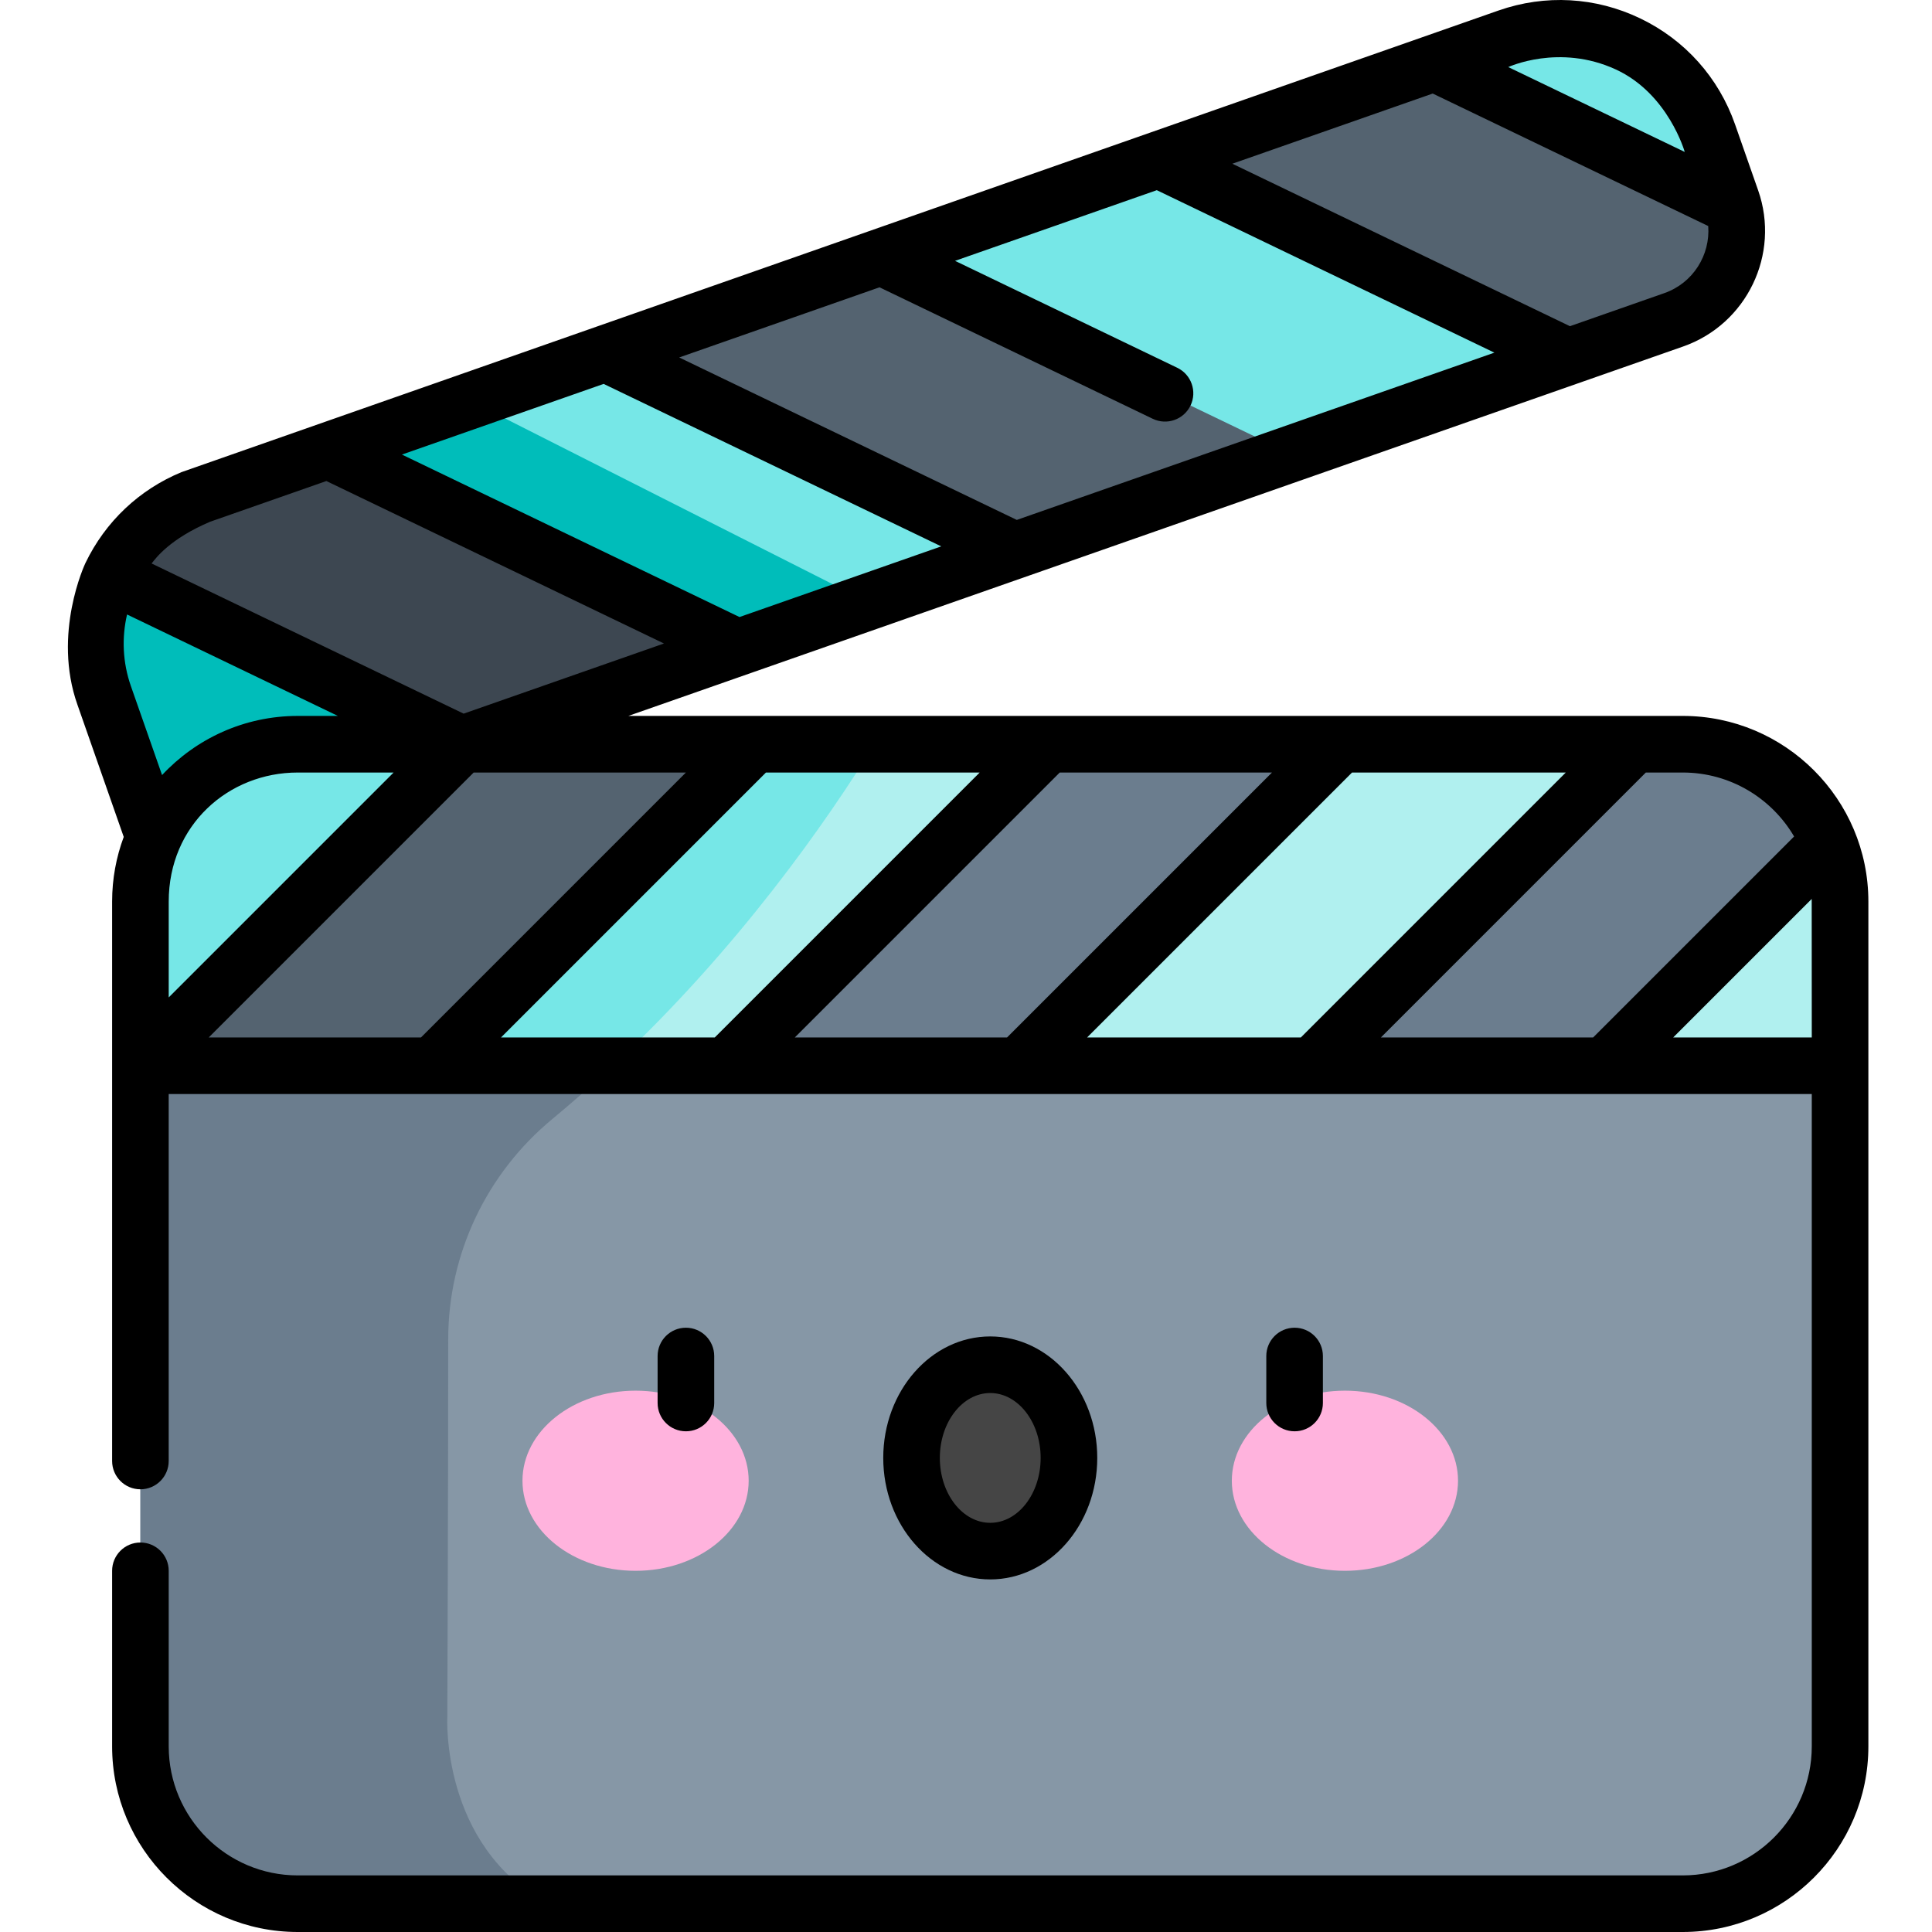 <svg height="511pt" viewBox="-17 0 511 512" width="511pt" xmlns="http://www.w3.org/2000/svg"><path d="m382.098 9.867-346.414 121.328c-21.73 7.613-33.176 31.398-25.566 53.129l14.387 41.07 401.547-140.641c13.012-4.555 19.863-18.797 15.309-31.809l-6.137-17.512c-7.609-21.73-31.395-33.176-53.125-25.566zm0 0" fill="#76e7e7"/><path d="m107.062 106.195-71.379 25c-21.73 7.613-33.176 31.398-25.566 53.129l14.387 41.07 188.012-65.852zm0 0" fill="#00bdba"/><path d="m35.684 131.195c-10.863 3.805-19.16 11.656-23.785 21.27l93.02 44.762 73.105-25.605-108.578-52.25zm0 0" fill="#3d4751"/><path d="m142.926 93.637 108.582 52.25 73.105-25.602-108.582-52.254zm0 0" fill="#546370"/><path d="m398.094 94.547 27.961-9.793c12.391-4.34 19.172-17.465 15.852-29.945l-79.273-38.121-24.043 8.422-49.074 17.188zm0 0" fill="#546370"/><path d="m428.449 504.5h-367.047c-23.023 0-41.691-18.664-41.691-41.691v-223.891c0-23.023 18.668-41.691 41.691-41.691h367.047c23.023 0 41.691 18.664 41.691 41.691v223.891c0 23.027-18.668 41.691-41.691 41.691zm0 0" fill="#8697a6"/><path d="m61.402 197.227c-23.023 0-41.691 18.668-41.691 41.691v223.895c0 23.023 18.668 41.688 41.691 41.688h66.164c-28.395-15.523-26.52-49.629-26.52-49.629s.23-59.23.238-99.996c.004-22.57 10.156-43.898 27.547-58.289 42.113-34.844 70.875-75.832 85.41-99.355h-152.84zm0 0" fill="#6b7d8e"/><path d="m428.449 197.227h-367.047c-23.023 0-41.691 18.668-41.691 41.691v43.516h450.426v-43.516c.004-23.023-18.664-41.691-41.688-41.691zm0 0" fill="#b0f0ef"/><path d="m214.242 197.227h-152.84c-23.023 0-41.691 18.668-41.691 41.691v43.516h125.188c33.438-31.273 56.738-64.805 69.344-85.207zm0 0" fill="#76e7e7"/><path d="m182.379 197.227h-77.461l-85.203 85.207h77.457zm0 0" fill="#546370"/><path d="m252.492 282.434 85.203-85.207h-77.457l-85.207 85.207zm0 0" fill="#6b7d8e"/><path d="m407.809 282.434 59.25-59.25c-6.211-15.223-21.152-25.957-38.609-25.957h-12.891l-85.207 85.207zm0 0" fill="#6b7d8e"/><path d="m180.906 392.41c0-13.18-13.418-23.867-29.973-23.867-16.555 0-29.973 10.688-29.973 23.867 0 13.184 13.418 23.871 29.973 23.871 16.555 0 29.973-10.688 29.973-23.871zm0 0" fill="#ffb3dd"/><path d="m368.891 392.41c0-13.18-13.418-23.867-29.973-23.867-16.551 0-29.973 10.688-29.973 23.867 0 13.184 13.422 23.871 29.973 23.871 16.555 0 29.973-10.688 29.973-23.871zm0 0" fill="#ffb3dd"/><path d="m265.785 386.363c0-13.637-9.34-24.695-20.859-24.695s-20.855 11.059-20.855 24.695c0 13.641 9.336 24.699 20.855 24.699s20.859-11.059 20.859-24.699zm0 0" fill="#454545"/><path d="m333.082 371.809v-12.449c0-4.141-3.359-7.5-7.5-7.5-4.145 0-7.5 3.359-7.5 7.5v12.449c0 4.145 3.355 7.5 7.5 7.5 4.141 0 7.5-3.355 7.5-7.5zm0 0"/><path d="m171.773 371.809v-12.449c0-4.141-3.359-7.5-7.5-7.5-4.145 0-7.5 3.359-7.5 7.5v12.449c0 4.145 3.355 7.5 7.5 7.5 4.141 0 7.5-3.355 7.5-7.5zm0 0"/><path d="m428.449 189.727h-279.43l279.512-97.895c16.891-5.914 25.82-24.473 19.906-41.363l-6.133-17.516c-4.344-12.398-13.258-22.367-25.098-28.062-11.84-5.695-25.188-6.441-37.59-2.102 0 0-348.93 122.297-349.016 122.332-11.191 4.629-20.168 13.094-25.461 24.094-.117.238-8.812 18.723-2.102 37.586l12.254 34.992c-1.988 5.336-3.078 11.105-3.078 17.125v148.262c0 4.141 3.355 7.5 7.496 7.5 4.145 0 7.5-3.359 7.5-7.5v-97.246h435.43v172.879c0 18.852-15.34 34.188-34.191 34.188h-367.047c-18.852 0-34.188-15.336-34.188-34.188v-46.531c0-4.145-3.359-7.5-7.5-7.5-4.145 0-7.5 3.355-7.5 7.5v46.531c0 27.121 22.066 49.188 49.188 49.188h367.047c27.125 0 49.191-22.066 49.191-49.188v-223.895c0-27.125-22.066-49.191-49.191-49.191zm-157.852 85.207 70.207-70.207h56.645l-70.207 70.207zm-155.32 0 70.207-70.207h56.645l-70.203 70.207zm-53.875-70.207h25.41l-59.598 59.602v-25.41c0-20.27 15.844-34.191 34.188-34.191zm-23.238-66.453 30.828-10.797 89.465 43.055-53.086 18.59-82.695-39.793c1.152-1.461 4.809-6.5 15.488-11.055zm50.848-17.809 53.461-18.727 89.469 43.055-53.465 18.727zm200.051-70.066 89.465 43.055-126.566 44.328-89.469-43.051 53.086-18.594 72.41 34.844c3.73 1.797 8.211.227 10.008-3.504 1.797-3.734.227-8.215-3.504-10.012l-58.895-28.34zm134.512 27.277-25.023 8.766-89.469-43.055 53.102-18.598 73.012 35.113c.57 7.68-4.016 15.109-11.621 17.773zm-12.867-59.27c13.918 6.418 18.266 21.859 18.266 21.859l-46.766-22.488s13.496-6.289 28.5.629zm-393.512 163.438c-2.219-6.34-2.445-12.898-1.023-19l55.867 26.883h-10.637c-14.18 0-26.969 6.043-35.953 15.672zm20.625 93.09 70.207-70.207h56.246l-70.207 70.207zm155.316 0 70.207-70.207h56.246l-70.207 70.207zm155.32 0 70.207-70.207h9.785c12.57 0 23.566 6.82 29.508 16.953l-53.254 53.254zm77.461 0 36.703-36.703c.008.23.02 36.703.02 36.703zm0 0"/><path d="m273.285 386.363c0-17.75-12.723-32.195-28.359-32.195s-28.355 14.445-28.355 32.195c0 17.754 12.719 32.199 28.355 32.199s28.359-14.445 28.359-32.199zm-41.719 0c0-9.48 5.992-17.195 13.359-17.195 7.367 0 13.359 7.715 13.359 17.195 0 9.484-5.992 17.199-13.359 17.199-7.363 0-13.359-7.715-13.359-17.199zm0 0"/></svg>